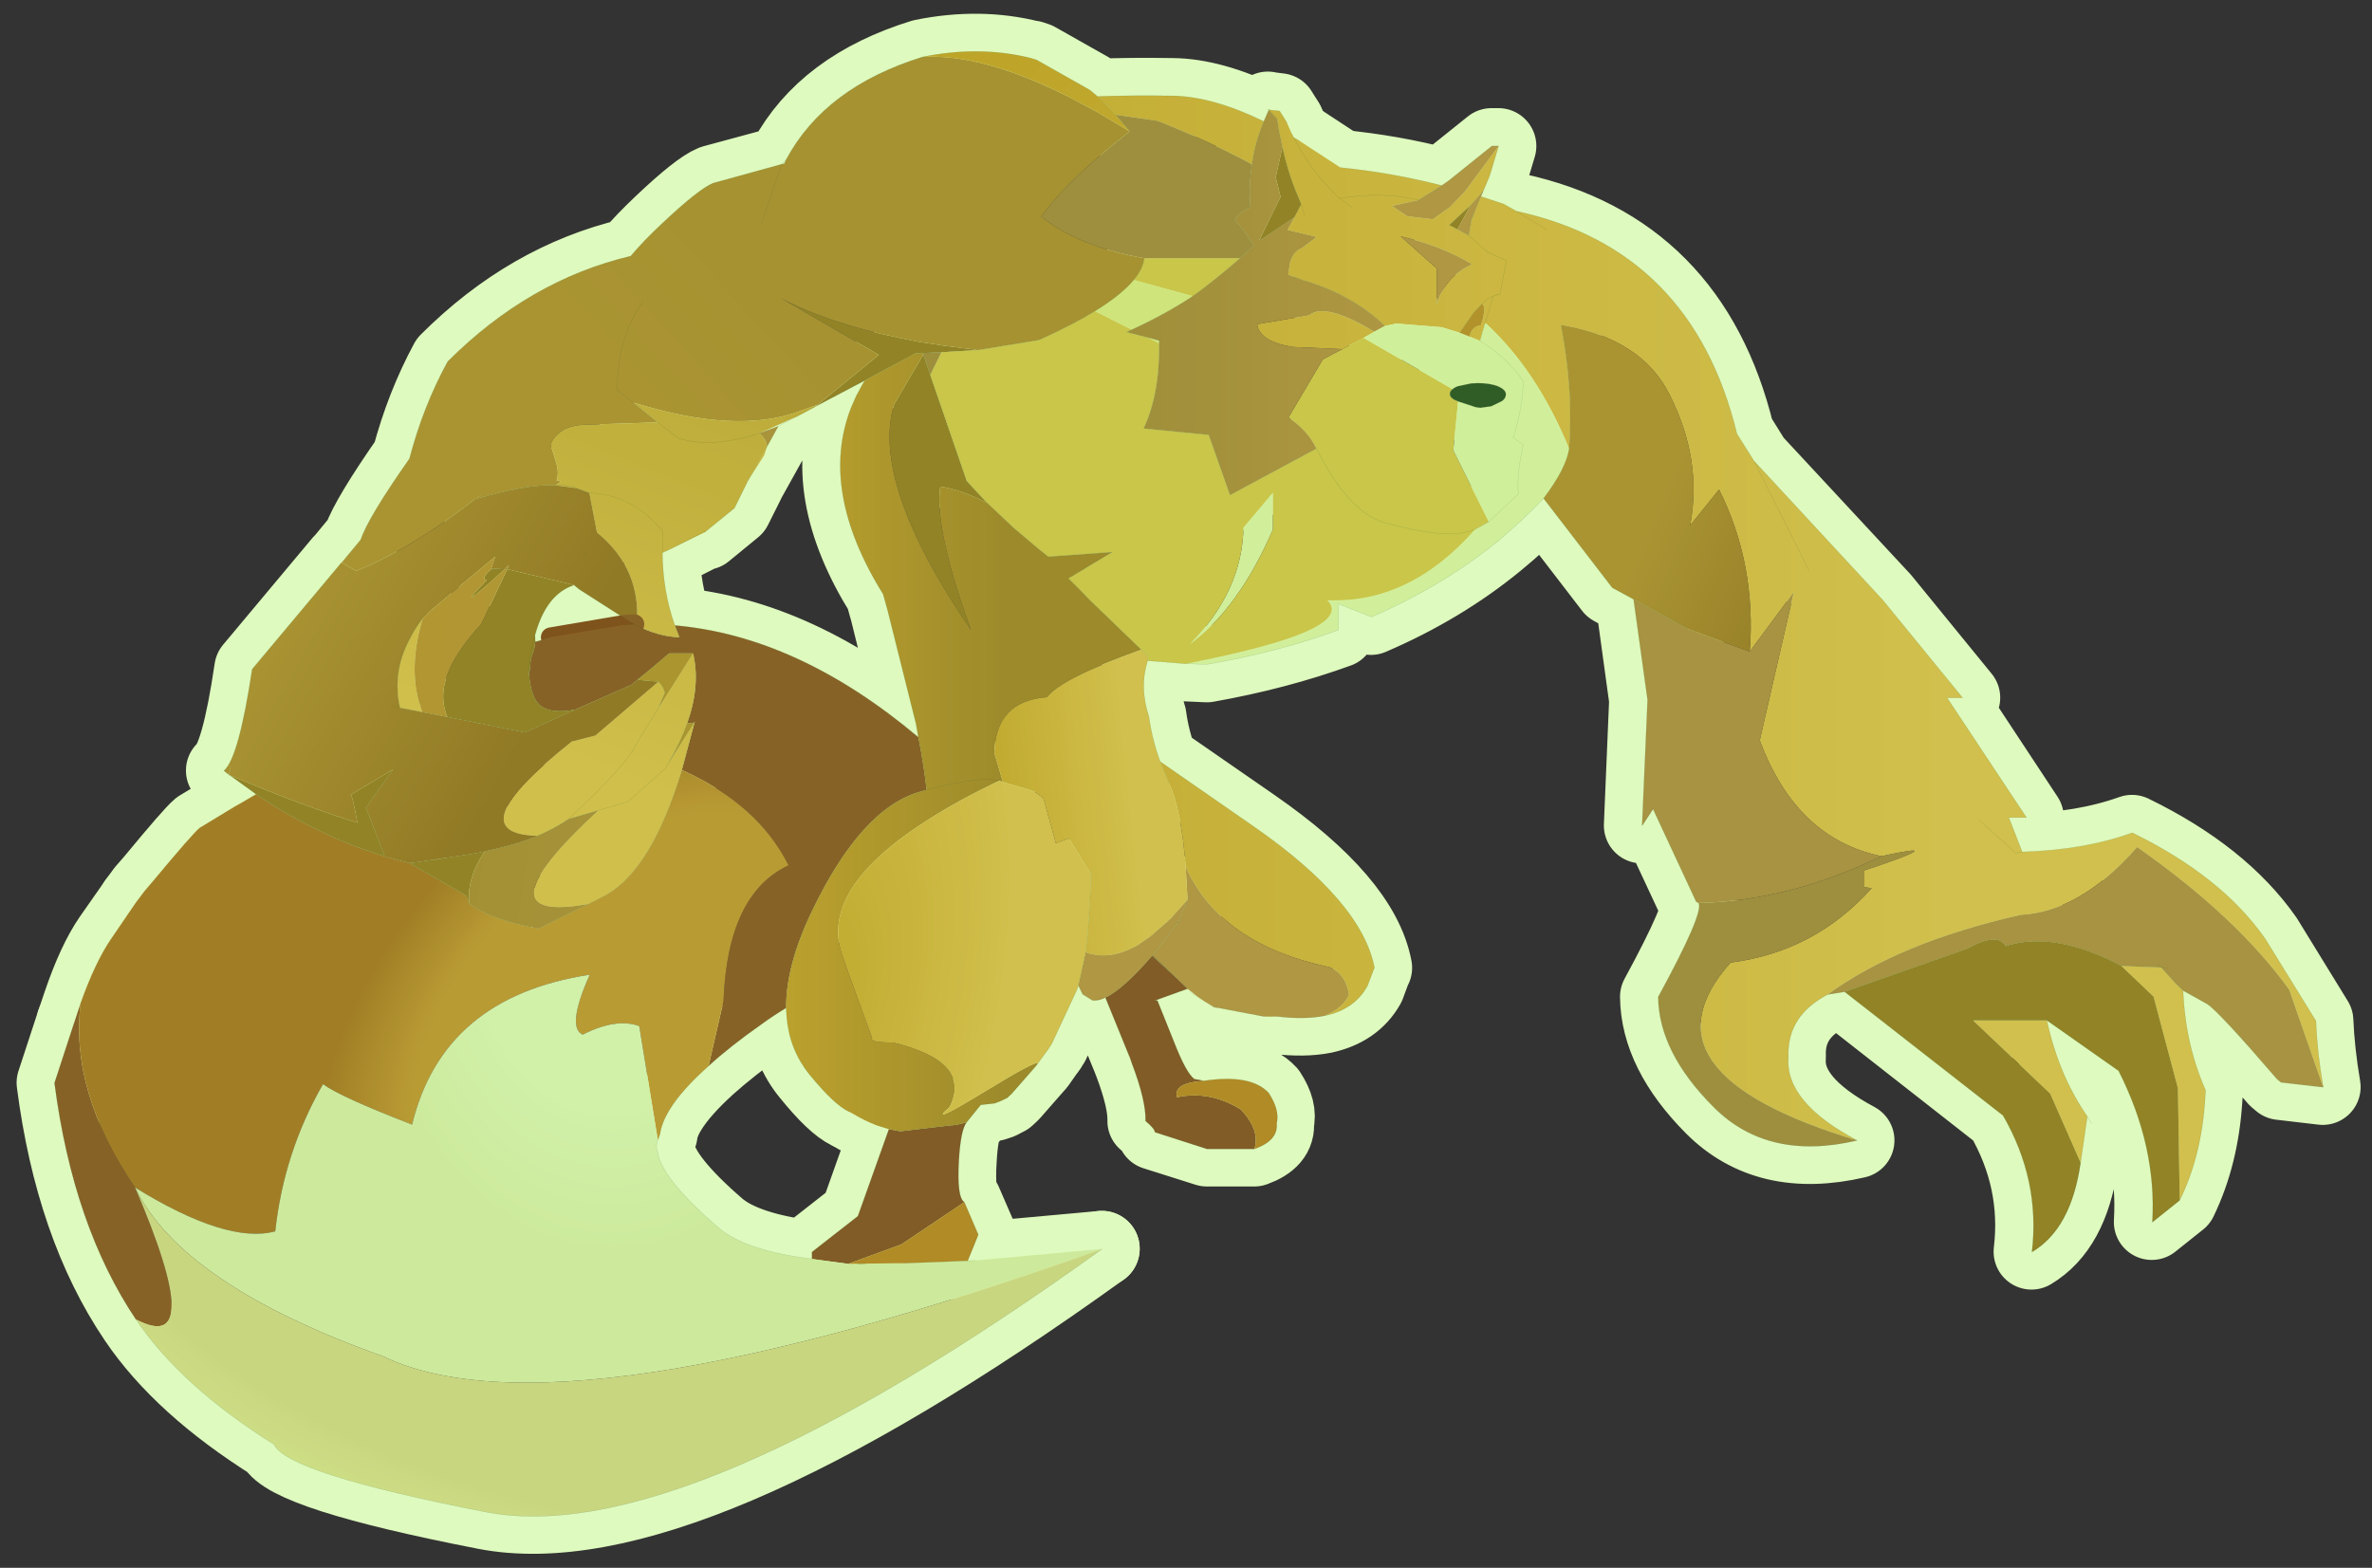 <svg width="360" height="238" xmlns="http://www.w3.org/2000/svg" xmlns:xlink="http://www.w3.org/1999/xlink">
 <rect width="100%" height="100%" fill="#333333" stroke="none"/>
 <defs>
  <g transform="matrix(1,0,0,1,192.55,294) " id="shape0">
   <path id="svg_1" stroke-opacity="0" stroke-linejoin="round" stroke-linecap="round" stroke="#ff00ff" fill="none" d="m187.95,-293.5l0,380l-379.95,0l-0.05,0l0,-380l380,0"/>
   <path id="svg_2" stroke-opacity="0" stroke-linejoin="round" stroke-linecap="round" stroke="#ff00ff" fill="none" d="m187.95,-293.5l-190,190l190,190m-380,-380l190,190l-189.95,190"/>
   <path id="svg_3" stroke-opacity="0" stroke-linejoin="round" stroke-linecap="round" stroke="#ff00ff" fill="none" d="m92.95,-38.4l-189.95,0"/>
   <path id="svg_4" stroke-opacity="0" stroke-linejoin="round" stroke-linecap="round" stroke="#ff00ff" fill="none" d="m98.65,8.1l-204.1,0l0,-235.2l204.1,0l0,235.2z"/>
  </g>
  <g id="sprite0">
   <use id="svg_5" xlink:href="#shape1" width="100" height="40"/>
  </g>
  <g id="shape1">
   <path id="svg_6" fill-rule="evenodd" fill-opacity="0" fill="#ff00ff" d="m100,40l-100,0l0,-40l100,0l0,40"/>
  </g>
  <g transform="matrix(1,0,0,1,5.75,5.75) " id="sprite1">
   <use id="svg_7" xlink:href="#shape2" width="355.75" transform="matrix(1,0,0,1,-5.75,-5.75) " height="233.8"/>
   <use id="svg_8" xlink:href="#sprite2" width="373.05" transform="matrix(0.923,0,0,0.923,0,0) " height="240.9"/>
   <use id="svg_9" xlink:href="#sprite3" width="344.25" height="222.3"/>
  </g>
  <g transform="matrix(1,0,0,1,5.75,5.75) " id="shape2">
   <path id="svg_10" stroke-width="11.5" stroke-linejoin="round" stroke-linecap="round" stroke="#defabe" fill="none" d="m228.6,41.5q1.95,9.9 1.25,18.8q-0.45,3 -3.9,7.5l10.45,13.6l3.2,1.75l8.25,4.55m-21.5,-60.7l-4.6,-2.8l-0.05,0l-1.8,-1.05l-3.45,-1.15l-1.45,3.5l-0.4,2.45l2.8,2.5l2.95,1.3l-1.05,5.15l-0.95,0.2l-2.05,6.85q4.2,2.55 6.55,6.1q-0.1,4.15 -1.55,8.55l1.55,1.1q-1,4.5 -0.75,7.5l-4.45,4.2q-1,0.65 -2.1,1.1q-2.05,0.85 -4.5,0.75q-3.75,-0.2 -9.2,-1.7q-5.45,-1.55 -10.4,-11.3l-13.05,7.1l-3.25,-9.15l-9.9,-1q2.45,-5.15 2.35,-12.9l0,-0.45l-4.9,-1.25l0.8,-0.35q5.2,-2.4 9.2,-5.1l1.2,-0.9l6,-4.85l2.1,-1.9q-1.25,-2.15 -2.9,-3.9q0.15,-0.9 2.4,-1.9q-0.3,-3.4 0.2,-6.6q0.5,-3.35 1.8,-6.5q-7.8,-3.8 -13.85,-3.85q-6.4,-0.1 -11.4,0.1l2.75,2.75l2.15,2.55m58.6,12.05q26.7,5.8 33.55,33.85l2.55,4.1l19.55,21.05l12.15,14.9l-2.35,0l12,18.2l-2.65,0l2.05,5.15q9.45,-0.25 16.7,-2.85q13.55,6.6 20.2,16.1l7.65,12.45q0.2,4.75 1.1,10.05l-6.4,-0.75l-0.65,-0.55q-8.85,-10.3 -10.55,-11.35l-3.65,-2q0.3,8.05 3.4,15.1l-0.1,1.5q-0.55,8.5 -3.8,15.2l-4.2,3.35q0.7,-11.5 -5.1,-23l-10.9,-7.65q1.8,8.3 6.15,14.55l0.6,1.1m-0.6,-1.1l-1,7.05q-1.45,10 -7.4,13.55q1.3,-10.9 -4.4,-20.7l-24,-18.8l-2.6,0.45l-0.05,-0.05q-6.2,3.3 -5.9,9.55q-0.55,6.8 10.4,12.65q-13.55,3.15 -21.8,-5.1q-8.25,-8.3 -8.35,-16.7q6.95,-12.8 6.1,-14.25l-0.35,-0.2l-6.55,-14.05l-1.65,2.5l0.8,-19.05l-2.1,-15.3m26.65,-4.35l-8.4,-16.65m62.85,76.9l-1.05,-0.05l2.2,2.45l1.15,1.1m-51.35,0.15l18.6,-6.55q4.55,-2.55 5.8,-0.35q7.35,-2.45 17.55,2.95l6.05,0.25l-0.5,-0.55m-27.15,-21.85l5.6,5.05l1,-0.2m-7.5,25.6l11.2,0m-289.9,-17.9l1.2,-1.65l1.35,-1.55q5.95,-7.2 7.05,-8.1l5.4,-3.25l0.85,-0.5l2.35,-1.4l-4,-2.85l-0.05,-0.05l-0.1,-0.05l-0.75,-0.6q2.3,-1.85 4.3,-15.4l13.55,-16.2l0.05,0l2.85,-3.45q1.2,-3.4 7.4,-12.3l0.05,-0.1q2.1,-7.9 5.75,-14.65q12.35,-12.35 27.8,-16q1.9,-2.25 4.75,-4.95q5.55,-5.25 7.75,-6.15l10.35,-2.8l0.75,-0.8q5.9,-10.95 20.7,-15.5q8.65,-1.75 16.4,0.2l0.15,0l0.6,0.2l0.15,0.05l8.05,4.55l1.15,1m26.05,2l-0.05,0l0.1,0.1l-0.05,-0.1l1.6,0.2l1,1.6l0.1,0.2m8.15,6.8q7.8,0.75 15.3,2.7l1.1,-0.75l6.55,-5.25l1.05,0l-1.35,4.5l-1,2.25l-0.35,0.9m-32.95,-11.4q0.3,-0.9 0.75,-1.7l-0.1,-0.1l0.1,0.05l0,0.05l1.3,1.4l0,-0.05l-1.2,-1.3m5.35,16l-0.5,-1.75l-1,-2.35q-1.2,-3.1 -1.9,-6.35l-0.55,-2.7l0,-0.05l-0.2,-1.45m2.5,2.75l0.85,0.5m-1.15,-1.05l0.3,0.55q2.55,4.95 6.4,8.75l0.35,0.3l0.25,0.2q6.7,-1.05 11.9,0.25l3.5,-2.2m-99.4,-4l-0.35,0.65l-0.4,0.15l-3.05,9.1m-18,11.8q-3.95,5.55 -3.85,13.35l2.45,1.9l3.7,3l3.05,2.4q5,1.6 12.35,-0.75l2.85,-1.05l5.6,-2.95m0.05,-0.05l7.5,-4l7.7,-4.05l1.1,-0.1l8.35,-0.45l9.3,-1.5q5.05,-2.3 8.5,-4.4q3.95,-2.45 5.85,-4.7q1.4,-1.7 1.6,-3.3m-55.55,25.5l-4.7,8.45l-0.05,0.15l-1.9,3.8l-4.45,3.65l0,-0.15l-6.5,3.3q0.1,5.8 1.95,11q18.65,1.65 36.95,17l-0.4,-2.05l-4.25,-17.2l-0.15,-0.5l-0.55,-2q-9.8,-15.75 -4.85,-28.3q0.35,-1 0.85,-1.9l0.05,-0.15l0.7,-1.3l0.45,-0.8m-59.15,18.05q7.5,-2.15 11.35,-2.1l0.9,0l3.1,0.4l0.05,0l1.95,0.75q6.35,0.35 10.65,5.25l0.5,0.65l-0.1,3.2m-11.8,0.05l0.45,0m13.3,10.95l0.7,1.8q-3.15,-0.1 -6.55,-1.8l-0.3,-0.15l-1.55,0.1m-11.15,1.85l-1.35,0.4l-1,0.3l-0.2,1.25q-0.6,1.35 -0.6,3.05l-0.2,0.15l0.05,0.05l-0.05,0.05q0.3,4.15 1.95,5.25q1.65,1.15 5.1,0.5l8.6,-3.8l0.85,-0.7l2.25,-1.9l2.55,-2.15l3.65,0q1.15,4.8 -0.9,10.55l1,0.1l-3.95,6.15l-0.1,0.15l-0.25,0.5l-5.6,5l-9.1,2.7q-2.05,1.4 -4.7,2.55q-3.4,1.35 -8,2.35l-0.15,0.05l-1.65,0.3l-2.75,0.45l-0.8,0.1l-0.05,0l-0.45,0.05l-5.55,0.85l8.6,4.95l0.05,0l0.4,1.2q3.45,2.5 10.5,3.75l7.6,-3.7l2.75,-1.45q6.85,-3.95 11.4,-18.85l2,-7.45m-9.2,-14.7l-0.6,-0.35l-7.6,-4.85l-0.3,-0.25l-0.45,-0.35l-0.2,-0.15q-4.25,1.3 -5.95,7.6l0.05,1m-6.6,-11.15l2.35,0.15m4.2,10l-0.3,1.1q-0.5,2.05 -0.65,4.35l0,0.1m-7.5,7.85l-12.05,-2.4l-1.3,-0.25m27.9,0.55q-3.85,1.75 -7.65,3.45l-6.85,-1.35m23.95,-6.6l3.15,0.25q0.8,0.75 1,1.7l-1.05,2.5l-0.5,0.75l-2.15,3.45l-1.25,2.25q-2.65,3.7 -9.65,10.2m15.05,-8.35q1.9,-3.25 2.95,-6.25m9.1,-36.55l-0.1,0.2l0.05,-0.05m33.5,118.05q0.7,-2 1.65,-3.95l-2.15,-4.95q-1.15,-0.7 -0.8,-6.35q0.25,-4.6 1.1,-5.75l-1.55,0.35l-1.05,0.1l-3.15,0.35l-4.25,0.55l-1.75,-0.35l-4.7,13.2l-6.95,5.45l0,1.05q-10.2,-1.25 -14.3,-4.75q-8.55,-7.4 -9.15,-11.55q-0.25,-0.7 -0.05,-1.55l0.1,-0.2l0,-0.05l0.3,-0.8q0.2,-1.7 1.45,-3.7q1.85,-3 5.95,-6.7q3.3,-2.95 8.05,-6.35l3.7,-2.45q-0.05,-6.35 3.9,-14.6q7.55,-15.8 16.6,-18.25l0.8,-0.2l-1.2,-8m38,6.95l-1.35,-3.25q-1.25,-3.5 -1.7,-6.85q-1.45,-4.5 -0.2,-8.5q0.25,-0.85 -0.95,-1.65l-7.65,-7.35l-0.45,-0.45l-0.85,-0.9l-1.95,-1.95l-0.15,-0.2l0.25,-0.15l6.4,-3.8l-9.7,0.7l-1.6,-1.3l-0.1,-0.05l-3.55,-3.05l-4.05,-3.8l-3.05,-3.3l-6.7,-19.45m82.85,-17.8l-2.95,-1.6l3.15,-2.95l1.35,-1.45l0.65,-0.85m-3.6,21.55l2.1,-3l1.35,-1.4q0.75,-0.75 1.5,-1.05l0.2,-0.1m-21.55,-13.45l-1.75,-1.35l-0.05,0l-0.2,-0.2m-6.75,12.1l1.35,0.5q3.85,1.1 6.75,2.75q3.4,1.9 5.7,4.25m-13.7,-16.55l-5.4,3.6m33.2,21.6l3,0.45q1.25,0.5 1.25,1.2q0,0.6 -0.6,1.05l-1.6,0.8l-1.65,0.25l-0.7,-0.15l-2.7,-0.85q-1.25,-0.5 -1.25,-1.1q0,-0.45 0.45,-0.75l0.8,-0.45q0.85,-0.35 2,-0.4l1,-0.05m10,17.45q-3.3,3.5 -7.1,6.6q-8.35,6.85 -19.05,11.45l-5,-2l0,3.95q-9.2,3.35 -19.9,5.25l-3.25,-0.15l-5.8,-0.45m-22.5,18.25q-2.75,-0.8 -11.05,1.4m-79.9,-12.5q-1.15,-5.25 1.4,-10.25q0.8,-1.65 2.1,-3.3m-2,37.15l-3.8,-1.05l-4.3,-1.45q-6.6,-2.55 -13.05,-6.55l-2.15,-1.45m20.8,-3.8l-4.15,5.85l2.85,7.4m108.85,59.6q-63.55,45.75 -93.6,39.9q-30,-5.85 -32.05,-10.25q-14.05,-8.8 -20.9,-18.95q-9.6,-14.2 -12.4,-35.9l3,-9.15m169.3,-19.5l-1.75,4.1l0,0.05l0.05,0.15l-0.05,0.05l-0.1,0.05l-3.85,4.85l3.1,3l2.25,2.1l-5,1.8l0.4,0l2.55,6.35q1.8,4.6 3,5.55l1.5,0.3q7.15,-1.1 9.85,1.85q1.7,2.6 1.15,4.55q0.3,2.6 -3.3,3.9l-7.2,0l-7.9,-2.5q-0.05,-0.55 -1.45,-1.7q0.1,-3.1 -2.05,-8.8l-0.1,-0.25l-0.25,-0.65l-0.15,-0.35l-3.55,-8.7l-2,0.4l-1.45,-0.95q-0.4,-0.5 -0.65,-1.3l-0.15,0.6l-3.85,8.2l-0.15,0.2l-0.1,0.15l-0.1,0.15l-0.05,0.15l-0.2,0.2l-0.05,0.15l-0.2,0.25l-1.3,1.85l-0.4,0.45l-3.55,4.05l-0.7,0.65l-1.05,0.55l-0.9,0.3l-2.05,0.25l-2.2,2.65m29.4,-54.75l14.15,9.8q16.5,11.45 18.4,21.5l-0.05,0l-1,2.7q-2,3.55 -6.6,4.55q-3,0.6 -7.15,0.1l-2.05,0m-12.85,-14.25l-0.1,0l0.05,0.05m-0.05,-0.05l-0.05,0.1m0.1,-0.3l-0.05,0.2m-3.9,4.95l-0.1,0.1l3.2,2.9m-14.35,1.6l1.1,-5.05l0.3,-2.85q0.85,-10.45 0.3,-9.25m19.1,20.45l-0.25,-0.05l0.5,0.15m-0.25,-0.1l7.3,1.4m-16.95,-9.2q-4.3,5.05 -7.05,6.35m-48.45,1.55l0.1,1.4q0.4,4.95 3.45,8.65q3.8,4.7 6.05,5.75m4.2,2.05l1.8,0.55m2.3,20.35l10.8,-0.4"/>
   <path id="svg_11" stroke-width="11.5" stroke-linejoin="round" stroke-linecap="round" stroke="#defabe" fill="none" d="m187,10.85l0.75,1.65l0.3,0.5l0.85,0.55l6.25,4.1m-7.1,-4.6l0,-0.05m-72.65,40.95l0.05,-0.05m-29,33.15l-11.15,1.85m12.7,-1.95l-1.55,0.1m-21.95,14.95l-0.05,0m-61.45,45.4l1,-2.95q2.15,-6.3 4.55,-9.8l3.85,-5.5m171.05,17.3q-6,0.05 -10.05,-2.75l-1.45,-1.15l0.45,0.25l1,0.9m3,1.45l-0.25,-0.1m-55.15,16.1q1.75,1.1 3.8,1.85m14.9,20.5l-1.15,0.05l-0.75,0.05l-8.9,0.3m10.8,-0.4l19.25,-1.75"/>
  </g>
  <g id="sprite2">
   <use id="svg_12" xlink:href="#shape3" width="373.05" height="240.9"/>
  </g>
  <g id="shape3">
   <path id="svg_13" fill-rule="evenodd" fill="url(#gradient0)" d="m190.9,157.2l0.25,0.1l-0.5,-0.15l0.25,0.05m-0.35,-0.05l-0.85,-0.55l0.95,0.55l-0.1,0m-1.35,-0.85l-2.85,-1.85l1.7,1.05l1.15,0.8"/>
   <path id="svg_14" fill-rule="evenodd" fill="url(#gradient1)" d="m181.8,116.8l15.35,10.65q17.85,12.4 19.9,23.3l-0.05,0l-1.1,2.9q-2.1,3.9 -7.1,4.95q3.05,-1.2 4.05,-3.45q-0.5,-3.5 -3.25,-4.55q-17.9,-3.8 -23.6,-16.5q-0.7,-9.4 -2.75,-13.75l-1.45,-3.55"/>
   <path id="svg_15" fill-rule="evenodd" fill="url(#gradient2)" d="m208.8,158.6q-3.3,0.65 -7.8,0.1l-2.2,0l-7.9,-1.5l-0.25,-0.05l-0.95,-0.55l-0.5,-0.3l-1.15,-0.8l-1.75,-1.35l-2.4,-2.3l-3.35,-3.2l4.15,-5.3l0.15,-0.05l0,-0.2l0,-0.05l1.85,-4.45l-0.4,0.9l-0.3,-5.4q5.7,12.7 23.6,16.5q2.75,1.05 3.25,4.55q-1,2.25 -4.05,3.45"/>
   <path id="svg_16" fill-rule="evenodd" fill="#7f531c" d="m13.4,208.55q-10.35,-15.4 -13.4,-38.9l3.25,-9.95l1.05,-3.2q-1.8,14.6 8.95,30.35q11.95,27.85 0.15,21.7m15.35,-89.55l-0.1,-0.05l0.05,0l0.05,0.05l-0.05,-0.05q0.45,-3.7 0.05,0.05m156.1,24.05l0,0.05l0,0.2l-0.15,0.05l0.05,-0.1l0.1,0.05l-0.1,-0.05l0.1,0.05l-0.1,-0.05l0.1,-0.2m-4.3,5.6l3.35,3.2l-3.45,-3.1l0.1,-0.1m-78.55,-54.25q20.25,1.75 40.05,18.4q0.95,4.9 1.35,8.65l-0.9,0.25q-9.8,2.65 -18,19.8q-4.25,8.9 -4.2,15.8q-2.15,1.3 -4,2.65q-5.2,3.65 -8.75,6.9l2.45,-10.65q0.65,-17.65 10.7,-22.35q-5.05,-10.05 -17.5,-15.65l-0.05,0l2.15,-8.05l-0.2,0.35l-1.05,-0.05q2.2,-6.25 0.95,-11.45l-3.95,0l-2.75,2.35l-2.45,2l-0.95,0.8l-9.3,4.1q-3.75,0.7 -5.5,-0.5q-1.85,-1.25 -2.1,-5.7l0,-0.1l0.2,-0.2q-0.05,-1.85 0.65,-3.3l0.2,-1.35l1.1,-0.3l1.45,-0.45l12.05,-2.05l1.75,-0.05l0.3,0.15q3.65,1.85 7.05,1.95l-0.75,-1.95m-31.4,37.2l0.2,-0.05l-0.05,0l-0.15,0.05"/>
   <path id="svg_17" fill-rule="evenodd" fill="#7c7948" d="m191.15,157.3l-0.6,-0.15l0.1,0l0.5,0.15"/>
   <path id="svg_18" fill-rule="evenodd" fill="#c8a11c" d="m201,158.7l-1.1,0.05l-1.1,-0.05l2.2,0"/>
   <path id="svg_19" fill-rule="evenodd" fill="#784d1c" d="m186.3,154.15l-5.4,1.95l0.45,0l2.75,6.85q1.95,5 3.3,6.05l1.6,0.3q-5.15,0.35 -4.4,2.7q5.35,-1.15 10.45,2q3.25,3.4 2.25,6.5l-7.8,0l-8.55,-2.75q-0.05,-0.6 -1.55,-1.85q0.1,-3.3 -2.25,-9.5l-0.1,-0.3l-0.25,-0.7l-0.15,-0.35l-3.85,-9.45q2.95,-1.4 7.65,-6.85l3.45,3.1l2.4,2.3m-36.35,22q-0.95,1.25 -1.25,6.2q-0.35,6.15 0.9,6.9l-10.35,6.95l-8.75,3.2l-5.95,-0.8l0,-1.15l7.55,-5.9l5.1,-14.3l1.9,0.35l4.6,-0.55l3.4,-0.4l1.15,-0.1l1.7,-0.4"/>
   <path id="svg_20" fill-rule="evenodd" fill="url(#gradient3)" d="m189,169.3q7.75,-1.15 10.65,2q1.85,2.85 1.3,5q0.3,2.8 -3.65,4.2q1,-3.1 -2.25,-6.5q-5.1,-3.15 -10.45,-2q-0.75,-2.35 4.4,-2.7"/>
   <path id="svg_21" fill-rule="evenodd" fill="url(#gradient4)" d="m4.3,156.5q2.4,-6.75 5,-10.55l4.1,-6l1.35,-1.8l1.45,-1.7q6.45,-7.75 7.65,-8.75l5.85,-3.55l0.9,-0.5l2.55,-1.5l2.35,1.55q7,4.35 14.15,7.1l4.65,1.6l4.1,1.1l9.35,5.35l0.45,1.3q3.75,2.75 11.4,4.1q2.1,-1.1 8.2,-4.05l3,-1.55q7.4,-4.25 12.35,-20.45l0.05,0q12.45,5.6 17.5,15.65q-10.05,4.7 -10.7,22.35l-2.45,10.65q-4.45,3.95 -6.45,7.25q-1.3,2.15 -1.55,4l-0.35,0.9l-3.05,-18.7q-3.75,-1.4 -9.3,1.4q-2.7,-1.2 1.15,-9.85q-24.15,3.7 -29.2,24.65q-11.8,-4.55 -14.65,-6.65q-6.45,11.25 -7.85,24.2q-7.9,2.15 -23.05,-7.2q-10.75,-15.75 -8.95,-30.35"/>
   <path id="svg_22" fill-rule="evenodd" fill="url(#gradient5)" d="m139.7,199.3l11.7,-0.45l20.85,-1.9q-88.95,31.75 -118.25,17.65q-33.05,-11.8 -40.75,-27.75q15.15,9.35 23.05,7.2q1.4,-12.95 7.85,-24.2q2.85,2.1 14.65,6.65q5.05,-20.95 29.2,-24.65q-3.85,8.65 -1.15,9.85q5.55,-2.8 9.3,-1.4l3.05,18.7l-0.1,0.25q-0.25,0.9 0.05,1.7q0.65,4.45 9.95,12.45q4.45,3.85 15.45,5.2l5.95,0.8l8.05,-0.1l1.15,0"/>
   <path id="svg_23" fill-rule="evenodd" fill="url(#gradient6)" d="m172.25,196.95q-68.85,49.6 -101.4,43.25q-32.55,-6.35 -34.75,-11.1q-15.25,-9.55 -22.7,-20.55q11.8,6.15 -0.15,-21.7q7.7,15.95 40.75,27.75q29.3,14.1 118.25,-17.65"/>
   <path id="svg_24" fill-rule="evenodd" fill="url(#gradient7)" d="m234.55,23.85l3.75,1.25l1.95,1.1l0.05,0.05q28.95,6.25 36.35,36.65l2.8,4.45l21.15,22.85l13.15,16.1l-2.55,0l13.05,19.7l-2.9,0l2.2,5.65q10.25,-0.3 18.1,-3.15q14.75,7.2 21.9,17.5l8.3,13.45q0.2,5.2 1.2,10.9l-5.6,-16.05q-8.65,-12 -25,-23.45q-9.35,10.65 -19.15,11.15q-19.95,4.5 -31.75,13.1q-6.75,3.55 -6.45,10.3q-0.6,7.4 11.3,13.7q-36.95,-11.15 -20.8,-29.25q13.9,-1.8 23.2,-12.25l-1.2,-0.15l0,-2.75q14.95,-5 2.8,-2.35q-14,-2.9 -20,-19.05l5.6,-24.4l-7.25,9.8q1.1,-14.4 -5.05,-26.65l-4.75,5.9q2.05,-10.8 -3.4,-21.55q-4.6,-9.2 -17.85,-11.45q2.1,10.75 1.35,20.4q-5.2,-12.7 -13.5,-20.45l-0.3,-0.25l1.35,-4.45l1.05,-0.25l1.1,-5.55l-3.15,-1.4l-3.05,-2.75l3.05,2.75l3.15,1.4l-1.1,5.55l-1.05,0.25l-1.35,4.45l-0.85,2.95l-1.7,-0.7q0.25,-1.6 1.85,-1.9l0.25,-0.75q0.6,-2.3 -0.05,-2.8l-1.4,1.5l-2.3,3.3l-2.95,-0.9l-7.45,-0.6l-1.9,0.4q-2.5,-2.5 -6.2,-4.55q-3.15,-1.8 -7.3,-3l-1.45,-0.55l-0.95,-0.35l0.3,-1.9q0.55,-1.95 1.95,-2.45l2.45,-1.85l-4.8,-1.15l1.15,-2.1l1.1,-2.1l0.55,1.85l-0.55,-1.85l-1.05,-2.55q-1.3,-3.35 -2.05,-6.85l-0.6,-3l-0.25,-1.55l-1.4,-1.55l-0.1,-0.15l0.15,0.1l1.75,0.2l1.1,1.75l0.1,0.2l0.8,1.8l0.3,0.6l0.95,0.55l6.75,4.4q8.5,0.85 16.65,2.95l-3.85,2.4l-4.35,0.95l2.55,1.7l4.2,0.5l2.8,-2l2.45,-2.55l5.55,-7.5l-1.45,4.85l-1.05,2.5l-0.7,0.85l-1.45,1.6l-3.45,3.2l1.35,0.7l1.85,1l0.45,-2.6l1.55,-3.8m115.45,130.6q0.35,8.8 3.7,16.4l-0.1,1.65q-0.6,9.2 -4.15,16.45l-0.3,-18.45l-4,-15.05l-5.3,-5.05l6.55,0.25l2.4,2.65l1.2,1.15m-22.4,4.9q1.95,9 6.65,15.8l-1.1,7.6l-5,-11.35l-12.7,-12.05l12.15,0m-156.1,-151.95q5.45,-0.2 12.35,-0.1q6.55,0.1 15,4.2q-1.45,3.4 -1.95,7.05q-7.15,-3.85 -15.55,-7.15l-6.9,-1l-2.95,-3m107.95,59.95l9.05,18.05l-9.05,-18.05m-68.1,-43.2l-0.25,-0.2l0.2,0.2l0.05,0q7.3,-1.15 12.9,0.3q-5.6,-1.45 -12.9,-0.3l1.9,1.45l-1.9,-1.45l-0.05,0l-0.2,-0.2l-0.35,-0.3q-4.25,-4.1 -7,-9.5q2.75,5.4 7,9.5l0.35,0.3l0.25,0.2m26.3,15.8q-0.6,0.05 -1.25,0.35q-0.8,0.35 -1.65,1.15q0.85,-0.8 1.65,-1.15q0.65,-0.3 1.25,-0.35m-25.9,9l-8.1,-0.35q-5.55,-0.9 -5.9,-3.75l8.55,-1.45q2.6,-2.2 10.7,2.7l-1.75,1l-3.5,1.85m16.45,-9.55q1.55,-2.85 4.9,-4.4q-5.05,-3.05 -11.75,-4.6l5.95,5.3l0,5.9q0.3,-1.2 0.9,-2.2m-28.5,-29.8l0.1,0.1l-0.1,-0.1l-0.05,0.05l0.05,-0.05m0.1,0.1l1.25,1.4l0,0.1l0,-0.1l-1.25,-1.4m123.75,121.95l-1.05,0.2l-6.1,-5.5l6.1,5.5l1.05,-0.2m-78.25,-102.4l-5,-3l5,3"/>
   <path id="svg_25" fill-rule="evenodd" fill="#a2893a" d="m373.05,170.35l-6.95,-0.8l-0.7,-0.6q-9.6,-11.15 -11.45,-12.3l-3.95,-2.2l-1.2,-1.15l-2.4,-2.65l1.1,0.05l-1.1,-0.05l-0.55,-0.65l0.55,0.65l-6.55,-0.25q-11.05,-5.85 -19.05,-3.25q-1.3,-2.35 -6.25,0.4l-20.2,7.1l-2.8,0.45q11.8,-8.6 31.75,-13.1q9.8,-0.5 19.15,-11.15q16.35,11.45 25,23.45l5.6,16.05m-102.7,-30.3l-0.4,-0.2l-7.1,-15.25l-1.8,2.75l0.9,-20.7l-2.3,-16.55l8.95,4.9l10.15,3.7l7.25,-9.8l-5.6,24.4q6,16.15 20,19.05q-15.1,7.35 -30.05,7.7"/>
   <path id="svg_26" fill-rule="evenodd" fill="#8a771c" d="m349.45,188.95l-4.5,3.6q0.75,-12.45 -5.55,-24.9l-11.8,-8.3l-12.15,0l12.7,12.05l5,11.35q-1.55,10.9 -8,14.7q1.4,-11.8 -4.75,-22.45l-26.05,-20.35l20.2,-7.1q4.95,-2.75 6.25,-0.4q8,-2.6 19.05,3.25l5.3,5.05l4,15.05l0.3,18.45m-316.3,-66.8l-4.3,-3.1l5.6,2.3q8.4,3.35 15.35,5.5q-0.8,-4.5 -1.1,-4.6l7,-4.2l-4.5,6.3l3.1,8.05l-4.65,-1.6q-7.15,-2.75 -14.15,-7.1l-2.35,-1.55m171.85,-97l-1.1,2.1l-5.85,3.9l3.55,-7.25l-0.8,-3.2l1.1,-4.95q0.75,3.5 2.05,6.85l1.05,2.55m27.8,0.2l-2.1,3.9l-1.35,-0.7l3.45,-3.2m-80.95,23.75l-6,0.35l-3.1,0.15l-1.2,0.05l-8.3,4.45l-8.15,4.3l0.4,-0.3l10.05,-8.2l-16.15,-9.35q7.85,4.15 19.5,6.55l3.2,0.65l4.25,0.65l5.5,0.7m-7.85,4.1l6,17.45l3.35,3.6q-4.2,-2.15 -7.7,-2.7q-1.05,6.8 5.05,23.6q-16.55,-24.15 -12.65,-37.1l4.8,-8.2l1.15,3.35m-58.55,34.55q-4.6,1.45 -6.45,8.25l0.05,1.1l-0.2,1.35q-0.7,1.45 -0.65,3.3l-0.2,0.2l0,0.1l0,-0.1q0.15,-2.5 0.7,-4.75l0.3,-1.2l-0.3,1.2q-0.55,2.25 -0.7,4.75l0,0.1q0.25,4.45 2.1,5.7q1.75,1.2 5.5,0.5l-8.25,3.75l-7.45,-1.5l-0.05,0l-5.25,-1.05q-1.05,-2.45 -0.5,-5.25q0.95,-4.5 6.05,-10l4.3,-9.05l11,2.6m-13.55,-2.7l2.1,0.1l-1.95,1.8q-6.45,5.7 -1,0q-1.05,-0.25 0.85,-1.9m-13.5,48.45l4.1,-0.6l0,0.05l2,-0.35l0.05,0l0.35,-0.05l0.05,0l0.85,-0.15l3,-0.45l1.8,-0.35l0.15,-0.05q-3,4.4 -2.55,8.6l-0.45,-1.3l-9.35,-5.35"/>
   <path id="svg_27" fill-rule="evenodd" fill="#d0ee9c" d="m244.85,73.5q-3.55,3.75 -7.65,7.15q-9.1,7.35 -20.65,12.35l-5.45,-2.15l0,4.3q-9.95,3.65 -21.6,5.65l-3.45,-0.1q28.15,-5.45 23.25,-10.45q13.5,0.6 24.3,-11.65l2.25,-1.25l4.85,-4.55q-0.3,-3.2 0.8,-8.1l-1.65,-1.2q1.55,-4.75 1.65,-9.25q-2.55,-3.85 -7.1,-6.65l0.85,-2.95l0.3,0.25q8.3,7.75 13.5,20.45q-0.5,3.25 -4.2,8.15m-44.5,5.1q-5.65,13.05 -13.7,18.9q8.65,-8.65 8.85,-19.2l4.85,-5.75l0,6.05"/>
   <path id="svg_28" fill-rule="evenodd" fill="url(#gradient8)" d="m259.65,90.1l-3.5,-1.9l-11.3,-14.7q3.7,-4.9 4.2,-8.15q0.75,-9.65 -1.35,-20.4q13.25,2.25 17.85,11.45q5.45,10.75 3.4,21.55l4.75,-5.9q6.15,12.25 5.05,26.65l-10.15,-3.7l-8.95,-4.9"/>
   <path id="svg_29" fill-rule="evenodd" fill="#c7c144" d="m186.05,100.7l-6.3,-0.5q0.25,-0.9 -1.05,-1.8l-8.3,-8l-0.45,-0.45l-0.95,-1l-2.1,-2.1l-0.2,-0.2l0.3,-0.15l6.9,-4.15l-10.5,0.75l-1.75,-1.4l-0.05,-0.05l-3.9,-3.3l-4.35,-4.1l-3.35,-3.6l-6,-17.45l1.85,-3.75l6,-0.35l10.05,-1.65q5.45,-2.45 9.2,-4.75l6.05,3.05l-0.85,0.4l3.5,0.9l1.85,0.95q0.1,8.4 -2.55,14l10.7,1.05l3.5,9.9l14.2,-7.65q-1.4,-2.95 -4.6,-5.1l5.65,-9.55l3.2,-1.7l3.5,-1.85l14.65,8.45q-0.5,0.35 -0.45,0.8q0,0.7 1.35,1.2l-0.8,8.05l5.85,11.75l-2.25,1.25q-2.25,0.85 -4.85,0.75q-4.05,-0.2 -10,-1.85q-5.95,-1.65 -11.25,-12.2q5.3,10.55 11.25,12.2q5.95,1.65 10,1.85q2.6,0.1 4.85,-0.75q-10.8,12.25 -24.3,11.65q4.9,5 -23.25,10.45m8.9,-66.7q-3.45,3 -6.5,5.3l-1.3,0.95l-9.7,-2.65q1.55,-1.85 1.75,-3.6l15.75,0m5.4,44.6l0,-6.05l-4.85,5.75q-0.2,10.55 -8.85,19.2q8.05,-5.85 13.7,-18.9"/>
   <path id="svg_30" fill-rule="evenodd" fill="url(#gradient9)" d="m174.45,10.4l6.9,1q8.4,3.3 15.55,7.15q-0.55,3.45 -0.25,7.1q-2.4,1.1 -2.55,2.1q1.75,1.9 3.1,4.2l-2.25,2.05l-15.75,0q-10.7,-1.85 -16.95,-6.85q4.7,-6.4 14.55,-14l-2.35,-2.75m-28.6,39.05l-1.85,3.75l-1.15,-3.35l-0.1,-0.25l3.1,-0.15"/>
   <path id="svg_31" fill-rule="evenodd" fill="#cee279" d="m187.15,40.25q-4.35,2.9 -10,5.5l-6.05,-3.05q4.3,-2.65 6.35,-5.1l9.7,2.65m-7.35,6.8l1.85,0.5l0,0.45l-1.85,-0.95"/>
   <path id="svg_32" fill-rule="evenodd" fill="url(#gradient10)" d="m161.65,166.5l-0.4,0.5l-3.85,4.4l-0.75,0.7l-1.15,0.55l-0.95,0.35l-2.25,0.25l-2.35,2.9l-1.7,0.4l-1.15,0.1l-3.4,0.4l-4.6,0.55l-1.9,-0.35l-1.95,-0.6q-2.2,-0.85 -4.15,-2.05l-0.4,-0.2q-2.45,-1.1 -6.6,-6.2q-3.25,-4.05 -3.7,-9.35l-0.1,-1.55q-0.05,-6.9 4.2,-15.8q8.2,-17.15 18,-19.8l0.9,-0.25q-0.4,-3.75 -1.35,-8.65l-0.4,-2.25l-4.65,-18.6l-0.15,-0.55l-0.6,-2.15q-10.6,-17.05 -5.25,-30.7l0.9,-2.05l0.1,-0.15l0.75,-1.4l0.5,-0.85l8.3,-4.45l1.2,-0.05l0.1,0.25l-4.8,8.2q-3.9,12.95 12.65,37.1q-6.1,-16.8 -5.05,-23.6q3.5,0.55 7.7,2.7l4.35,4.1l3.9,3.3l0.05,0.05l1.75,1.4l10.5,-0.75l-6.9,4.15l-0.3,0.15l0.2,0.2l2.1,2.1l0.95,1l0.45,0.45l8.3,8q-13.25,4.75 -15.5,7.8q-8.5,0.65 -8.65,9.2l1.4,4.75l-0.6,-0.2q-6.7,3.2 -11.7,6.4q-18,11.45 -14.1,22.35l1.1,3.15l3.8,10.45q-0.5,0.7 3.45,0.7q13,3.15 9.3,10.6q-3.85,3.3 5.45,-2.35q9.25,-5.65 9,-4.75m-18.25,-45.05q9,-2.35 11.95,-1.5q-2.95,-0.85 -11.95,1.5"/>
   <path id="svg_33" fill-rule="evenodd" fill="url(#gradient11)" d="m179.75,100.2q-1.4,4.35 0.2,9.2q0.5,3.65 1.85,7.4l1.45,3.55q2.05,4.35 2.75,13.75l0.3,5.4l-2,2.25l-0.45,0.5l-0.2,0.25l-0.05,0.05l-0.1,0.1l-0.1,0.05l-0.4,0.4l-2.7,2.35l-0.05,0.05l-0.2,0.15l-1.55,1.05l-0.1,0.1l-0.6,0.35q-4.45,2.4 -8.25,1l0.35,-3.1q0.85,-11.35 0.3,-10.05l-3.4,-5.6l-2.15,0.8l-2,-7.25q-0.75,-0.8 -1.85,-1.35l-4.85,-1.45l-1.4,-4.75q0.15,-8.55 8.65,-9.2q2.25,-3.05 15.5,-7.8q1.3,0.9 1.05,1.8"/>
   <path id="svg_34" fill-rule="evenodd" fill="url(#gradient12)" d="m172.8,155.6q-1.25,0.6 -2.15,0.45l-1.6,-1l-0.7,-1.45l1.2,-5.45q3.8,1.4 8.25,-1l0.6,-0.35l0.1,-0.1l1.55,-1.05l0.2,-0.15l0.05,-0.05l2.7,-2.35l0.4,-0.4l0.1,-0.05l0.1,-0.1l0.05,-0.05l0.2,-0.25l0.45,-0.5l2,-2.25l0.4,-0.9l-1.85,4.45l-0.1,0.2l-0.05,0.1l-4.15,5.3l-0.1,0.1q-4.7,5.45 -7.65,6.85m62.15,-132.7l-0.4,0.95l-1.55,3.8l-0.45,2.6l-1.85,-1l2.1,-3.9l1.45,-1.6l0.7,-0.85m-35.25,-13.3l0.1,0.1l-0.1,-0.1m-44.5,163.8l0.65,-0.05l-0.65,0.05"/>
   <path id="svg_35" fill-rule="evenodd" fill="url(#gradient13)" d="m296.4,179.1q-14.7,3.45 -23.6,-5.5q-9,-9 -9.1,-18.1q7.55,-13.85 6.65,-15.45q14.95,-0.35 30.05,-7.7q12.15,-2.65 -2.8,2.35l0,2.75l1.2,0.15q-9.3,10.45 -23.2,12.25q-16.15,18.1 20.8,29.25"/>
   <path id="svg_36" fill-rule="evenodd" fill="url(#gradient14)" d="m198.85,11.5l0.8,-1.85l1.4,1.55l0.25,1.55l0.6,3l-1.1,4.95l0.8,3.2l-3.55,7.25l5.85,-3.9l-1.15,2.1l4.8,1.15l-2.45,1.85q-1.4,0.5 -1.95,2.45l-0.3,1.9l0.95,0.35l1.45,0.55q4.15,1.2 7.3,3q3.7,2.05 6.2,4.55l-1.75,0.95q-8.1,-4.9 -10.7,-2.7l-8.55,1.45q0.35,2.85 5.9,3.75l8.1,0.35l-3.2,1.7l-5.65,9.55q3.2,2.15 4.6,5.1l-14.2,7.65l-3.5,-9.9l-10.7,-1.05q2.65,-5.6 2.55,-14l0,-0.45l-1.85,-0.5l-3.5,-0.9l0.85,-0.4q5.65,-2.6 10,-5.5l1.3,-0.95q3.05,-2.3 6.5,-5.3l2.25,-2.05q-1.35,-2.3 -3.1,-4.2q0.15,-1 2.55,-2.1q-0.3,-3.65 0.25,-7.1q0.5,-3.65 1.95,-7.05m29.25,10.55l1.15,-0.8l7.1,-5.7l1.1,0l-5.55,7.5l-2.45,2.55l-2.8,2l-4.2,-0.5l-2.55,-1.7l4.35,-0.95l3.85,-2.4m0.1,17.35q-0.6,1 -0.9,2.2l0,-5.9l-5.95,-5.3q6.7,1.55 11.75,4.6q-3.35,1.55 -4.9,4.4"/>
   <path id="svg_37" fill-rule="evenodd" fill="#cfed9b" d="m218.75,45.15l1.9,-0.4l7.45,0.6l2.95,0.9l1.65,0.65l1.7,0.7q4.55,2.8 7.1,6.65q-0.1,4.5 -1.65,9.25l1.65,1.2q-1.1,4.9 -0.8,8.1l-4.85,4.55l-5.85,-11.75l0.8,-8.05l2.9,0.95l0.75,0.1l1.8,-0.25l1.75,-0.85q0.65,-0.45 0.65,-1.15q-0.05,-0.75 -1.35,-1.3q-1.35,-0.5 -3.25,-0.5l-1.1,0.05l-2.15,0.45q-0.6,0.2 -0.9,0.5l-14.65,-8.45l1.75,-1l1.75,-0.95"/>
   <path id="svg_38" fill-rule="evenodd" fill="url(#gradient15)" d="m231.05,46.25l2.3,-3.3l1.4,-1.5q0.65,0.5 0.05,2.8l-0.25,0.75q-1.6,0.3 -1.85,1.9l-1.65,-0.65"/>
   <path id="svg_39" fill-rule="evenodd" fill="url(#gradient16)" d="m47.2,84.05l0.05,0l3.1,-3.75q1.25,-3.7 8,-13.3l0,-0.05l0.05,-0.1q2.25,-8.55 6.25,-15.85q13.4,-13.4 30.1,-17.35q2.05,-2.45 5.2,-5.4q6,-5.65 8.35,-6.6l11.25,-3.1l-3.35,9.9l3.35,-9.9l0.45,-0.1l0.35,-0.75q6.4,-11.85 22.4,-16.8q9.9,-0.6 24.3,6.7l4.3,2.3l5.45,3.25q-9.85,7.6 -14.55,14q6.25,5 16.95,6.85q-0.2,1.75 -1.75,3.6q-2.05,2.45 -6.35,5.1q-3.75,2.3 -9.2,4.75l-10.05,1.65l-5.5,-0.7l-4.25,-0.65l-3.2,-0.65q-11.65,-2.4 -19.5,-6.55l16.15,9.35l-10.05,8.2l-2.95,1.05q-10.35,3.9 -27.35,-1.4l4,3.25l-12.25,0.4q-2.75,0.15 -4.15,1.5q-1.4,1.3 -1.1,2.15l0.8,2.6q0.5,1.7 0.05,2.9q1.3,-0.1 -0.1,0.8l-1,0q-4.2,-0.05 -12.3,2.3l1.25,-1q-11.2,8.9 -20.8,12.8l-2.4,-1.4m48,-26.3l-2.65,-2.05q-0.1,-8.45 4.2,-14.5q-4.3,6.05 -4.2,14.5l2.65,2.05"/>
   <path id="svg_40" fill-rule="evenodd" fill="#204d1c" d="m230.8,57.55q-1.35,-0.5 -1.35,-1.2q-0.05,-0.45 0.45,-0.8q0.3,-0.3 0.9,-0.5l2.15,-0.45l1.1,-0.05q1.9,0 3.25,0.5q1.3,0.55 1.35,1.3q0,0.7 -0.65,1.15l-1.75,0.85l-1.8,0.25l-0.75,-0.1l-2.9,-0.95"/>
   <path id="svg_41" fill-rule="evenodd" fill="url(#gradient17)" d="m168.35,153.6l-0.2,0.65l-4.15,8.9l-0.15,0.25l-0.1,0.15l-0.1,0.15l-0.1,0.15l-0.15,0.25l-0.1,0.15l-0.2,0.25l-1.45,2q0.25,-0.9 -9,4.75q-9.3,5.65 -5.45,2.35q3.7,-7.45 -9.3,-10.6q-3.95,0 -3.45,-0.7l-3.8,-10.45l-1.1,-3.15q-3.9,-10.9 14.1,-22.35q5,-3.2 11.7,-6.4l0.6,0.2l4.85,1.45q1.1,0.55 1.85,1.35l2,7.25l2.15,-0.8l3.4,5.6q0.55,-1.3 -0.3,10.05l-0.35,3.1l-1.2,5.45"/>
   <path id="svg_42" fill-rule="evenodd" fill="url(#gradient18)" d="m121.9,60.1l-6,2.7q1.25,1.05 1.25,2.2l-3.25,5.8l-0.15,0.2l0.1,-0.05l-2.05,4.15l-4.85,3.95l-5.2,2.55l-1.8,0.85q0.05,6.3 2.05,11.95l0.75,1.95q-3.4,-0.1 -7.05,-1.95l0.05,-0.15q0.75,-9.2 -6.55,-15.15l-1.25,-6.5l-2.15,-0.8l-0.05,0q-0.1,-0.4 -3.3,-0.45q3.2,0.05 3.3,0.45l-3.35,-0.45l0.05,0q1.4,-0.9 0.1,-0.8q0.45,-1.2 -0.05,-2.9l-0.8,-2.6q-0.3,-0.85 1.1,-2.15q1.4,-1.35 4.15,-1.5l12.25,-0.4l3.35,2.6q5.4,1.75 13.35,-0.8q-7.95,2.55 -13.35,0.8l-3.35,-2.6l-4,-3.25q17,5.3 27.35,1.4l2.95,-1.05l-0.4,0.3l-0.05,0.05l-3,1.6l-0.15,0.05m-21.95,22.35l0.1,-3.45l-0.6,-0.7q-4.6,-5.35 -11.5,-5.7q6.9,0.35 11.5,5.7l0.6,0.7l-0.1,3.45m7,-3.4l0,-0.15l-5.2,2.7l5.2,-2.7l0,0.15m-1.95,19.95q1.25,5.2 -0.95,11.45q-1.15,3.25 -3.2,6.75l-0.1,0.15l0.1,-0.15l4.25,-6.7l0.2,-0.35l-2.15,8.05q-4.95,16.2 -12.35,20.45l-3,1.55q-18.7,3.4 1.65,-15.4l-4.95,1.45q-2.2,1.5 -5.1,2.75q-13.4,-0.35 5.65,-15.5l1.2,-0.3l2.7,-0.7l10.35,-8.85q0.85,0.8 1.05,1.85l-1.15,2.7l5.8,-9.2m-48.2,8.95q-1.3,-5.7 1.5,-11.1q0.9,-1.85 2.25,-3.6q-2.25,7.45 -0.7,13.45l0.6,1.95l-3.65,-0.7m27.7,18.3q7.6,-7 10.45,-11.05l1.4,-2.45l2.3,-3.7l0.55,-0.85l-0.55,0.85l-2.3,3.7l-1.4,2.45q-2.85,4.05 -10.45,11.05m16.25,-8.9l-0.3,0.55l-6.1,5.45l-4.9,1.45l4.9,-1.45l6.1,-5.45l0.3,-0.55"/>
   <path id="svg_43" fill-rule="evenodd" fill="url(#gradient19)" d="m117.15,65l-0.45,1.4l-2.8,4.4l3.25,-5.8"/>
   <path id="svg_44" fill-rule="evenodd" fill="url(#gradient20)" d="m28.85,119.05l-0.1,0l0,-0.05l0.1,0.05m92.65,-58.75l0.4,-0.2l0.15,-0.05l-0.55,0.25m-5.6,2.5l3.1,-1.15l-1.85,3.35q0,-1.15 -1.25,-2.2m-41.9,22.35l0.75,-0.7l-0.3,0.7l-0.45,0m-11.5,47.75l1.95,-0.3l0.45,-0.05l-0.35,0.05l-0.05,0l-2,0.35l0,-0.05m8.25,-1.35q5,-1.05 8.65,-2.55q2.9,-1.25 5.1,-2.75l4.95,-1.45q-20.35,18.8 -1.65,15.4q-6.1,2.95 -8.2,4.05q-7.65,-1.35 -11.4,-4.1q-0.45,-4.2 2.55,-8.6"/>
   <path id="svg_45" fill-rule="evenodd" fill="url(#gradient21)" d="m28.7,118.95l-0.85,-0.65q2.45,-2.05 4.65,-16.7l14.7,-17.55l2.4,1.4q9.6,-3.9 20.8,-12.8l-1.25,1q8.1,-2.35 12.3,-2.3l1,0l-0.05,0l3.35,0.45l0.05,0l2.15,0.8l1.25,6.5q7.3,5.95 6.55,15.15l-0.05,0.15l-0.3,-0.15l-0.05,-0.05l-0.65,-0.35l-8.2,-5.25l-0.35,-0.25l-0.5,-0.4l-0.2,-0.2l-11,-2.6l0.3,-0.7l-0.75,0.7l-2.1,-0.1l-0.1,0l0.65,-1.95l-5,4.15l-5.65,4.75l-1.25,1.25q-1.35,1.75 -2.25,3.6q-2.8,5.4 -1.5,11.1l-1.4,-0.3l1.4,0.3l3.65,0.7l4.15,0.8l5.25,1.05l0.05,0l7.45,1.5l8.25,-3.75l9.3,-4.1l0.95,-0.8l3.45,0.3l-10.35,8.85l-2.7,0.7l-1.2,0.3q-19.05,15.15 -5.65,15.5q-3.65,1.5 -8.65,2.55l0.05,0l-0.2,0.05l-1.8,0.35l-3,0.45l-0.85,0.15l-0.05,0l-0.45,0.05l-1.95,0.3l-4.1,0.6l-4.1,-1.1l-3.1,-8.05l4.5,-6.3l-7,4.2q0.3,0.1 1.1,4.6q-6.95,-2.15 -15.35,-5.5l-5.6,-2.3l-0.1,-0.05q0.4,-3.75 -0.05,-0.05m58.95,-36.45l-0.5,0.05l0.5,-0.05"/>
   <path id="svg_46" fill-rule="evenodd" fill="#a68b25" d="m95.85,103.35l2.45,-2l2.75,-2.35l3.95,0l-5.8,9.2l1.15,-2.7q-0.2,-1.05 -1.05,-1.85l-3.45,-0.3m8.2,7.1l1.05,0.05l-4.25,6.7l-0.1,0.15l0.1,-0.15q2.05,-3.5 3.2,-6.75"/>
   <path id="svg_47" fill-rule="evenodd" fill="url(#gradient22)" d="m60.55,93.25l1.25,-1.25l5.65,-4.75l5,-4.15l-0.65,1.95l0.1,0q-1.9,1.65 -0.85,1.9q-5.45,5.7 1,0l1.95,-1.8l0.45,0l-4.3,9.05q-5.1,5.5 -6.05,10q-0.55,2.8 0.5,5.25l-4.15,-0.8l-0.6,-1.95q-1.55,-6 0.7,-13.45"/>
   <path id="svg_48" fill-rule="evenodd" fill="url(#gradient23)" d="m149.6,189.25l2.3,5.35l-1.75,4.3l-1.45,0.05l-9,0.35l-1.15,0l-8.05,0.1l8.75,-3.2l10.35,-6.95"/>
   <path id="svg_49" fill-rule="evenodd" fill="url(#gradient24)" d="m142.75,0.9q9.4,-1.9 17.8,0.2l0.15,0.05l0.65,0.2l0.15,0.05l8.75,4.95l1.25,1.05l2.95,3l2.35,2.75l-5.45,-3.25l-4.3,-2.3q-14.4,-7.3 -24.3,-6.7"/>
   <path id="svg_50" stroke-width="3.25" stroke-linejoin="round" stroke-linecap="round" stroke="#7f531c" fill="none" d="m81.6,96.35l12.05,-2.05l1.7,-0.1"/>
   <path id="svg_51" stroke-width="0.05" stroke-opacity="0.302" stroke-linejoin="round" stroke-linecap="round" stroke="#204d1c" fill="none" d="m181.8,116.8l15.35,10.65q17.85,12.4 19.9,23.3l-0.05,0l-1.1,2.9q-2.1,3.9 -7.1,4.95q-3.3,0.65 -7.8,0.1m-2.2,0l-7.9,-1.5m-4.6,-3.05l-5.4,1.95l0.45,0l2.75,6.85q1.95,5 3.3,6.05l1.6,0.3q7.75,-1.15 10.65,2q1.85,2.85 1.3,5q0.3,2.8 -3.65,4.2l-7.8,0l-8.55,-2.75q-0.05,-0.6 -1.55,-1.85q0.1,-3.3 -2.25,-9.5l-0.1,-0.3l-0.25,-0.7l-0.15,-0.35l-3.85,-9.45m-33.1,43.7l11.7,-0.45m20.85,-1.9q-68.85,49.6 -101.4,43.25q-32.55,-6.35 -34.75,-11.1q-15.25,-9.55 -22.7,-20.55q-10.35,-15.4 -13.4,-38.9l3.25,-9.95m181.6,-16.65l0,0.05l0,0.2l-0.15,0.05m-4.15,5.3l3.35,3.2l2.4,2.3m-1.55,-10.9l0.1,0.05m-0.1,-0.05l0.1,0.05m13.95,15.4l2.2,0m-10.35,-1.55l0.5,0.15m-0.5,-0.15l0.25,0.05m-10.45,-8.45l3.45,3.1m-81.9,-57.45q20.25,1.75 40.05,18.4m-63,-15.7l1.1,-0.3l1.45,-0.45m13.8,-2.1l-1.75,0.05m13.9,72.55q3.55,-3.25 8.75,-6.9q1.85,-1.35 4,-2.65m-21.1,21.7l0.35,-0.9q0.25,-1.85 1.55,-4q2,-3.3 6.45,-7.25m17,31.75q-11,-1.35 -15.45,-5.2q-9.3,-8 -9.95,-12.45q-0.3,-0.8 -0.05,-1.7l0.1,-0.25"/>
   <path id="svg_52" stroke-width="0.05" stroke-opacity="0.302" stroke-linejoin="round" stroke-linecap="round" stroke="#204d1c" fill="none" d="m234.55,23.85l3.75,1.25l1.95,1.1l0.05,0.05q28.95,6.25 36.35,36.65l2.8,4.45l21.15,22.85l13.15,16.1l-2.55,0l13.05,19.7l-2.9,0l2.2,5.65q10.25,-0.3 18.1,-3.15q14.75,7.2 21.9,17.5l8.3,13.45q0.2,5.2 1.2,10.9l-6.95,-0.8l-0.7,-0.6q-9.6,-11.15 -11.45,-12.3l-3.95,-2.2q0.35,8.8 3.7,16.4l-0.1,1.65q-0.6,9.2 -4.15,16.45l-4.5,3.6q0.75,-12.45 -5.55,-24.9l-11.8,-8.3q1.95,9 6.65,15.8l0.7,1.15m12.55,-25.6l-1.1,-0.05l2.4,2.65l1.2,1.15m-3.6,-3.8l-0.55,-0.65m-11.6,25.15l-1.1,7.6q-1.55,10.9 -8,14.7q1.4,-11.8 -4.75,-22.45l-26.05,-20.35l-2.8,0.45q-6.75,3.55 -6.45,10.3q-0.6,7.4 11.3,13.7q-14.7,3.45 -23.6,-5.5q-9,-9 -9.1,-18.1q7.55,-13.85 6.65,-15.45l-0.4,-0.2l-7.1,-15.25l-1.8,2.75l0.9,-20.7l-2.3,-16.55l-3.5,-1.9l-11.3,-14.7q-3.55,3.75 -7.65,7.15q-9.1,7.35 -20.65,12.35l-5.45,-2.15l0,4.3q-9.95,3.65 -21.6,5.65l-3.45,-0.1l-6.3,-0.5q-1.4,4.35 0.2,9.2q0.5,3.65 1.85,7.4l1.45,3.55m-10.45,35.25q-1.25,0.6 -2.15,0.45l-1.6,-1l-0.7,-1.45l-0.2,0.65l-4.15,8.9l-0.15,0.25l-0.1,0.15l-0.1,0.15l-0.1,0.15l-0.15,0.25l-0.1,0.15l-0.2,0.25l-1.45,2l-0.4,0.5l-3.85,4.4l-0.75,0.7l-1.15,0.55l-0.95,0.35l-2.25,0.25l-2.35,2.9q-0.95,1.25 -1.25,6.2q-0.35,6.15 0.9,6.9l2.3,5.35l-1.75,4.3m-117,-76.75l-4.3,-3.1m-0.15,-0.1l-0.85,-0.65q2.45,-2.05 4.65,-16.7l14.7,-17.55l0.05,0l3.1,-3.75q1.25,-3.7 8,-13.3l0,-0.05l0.05,-0.1q2.25,-8.55 6.25,-15.85q13.4,-13.4 30.1,-17.35q2.05,-2.45 5.2,-5.4q6,-5.65 8.35,-6.6l11.25,-3.1l0.8,-0.85q6.4,-11.85 22.4,-16.8q9.4,-1.9 17.8,0.2l0.15,0.05l0.65,0.2l0.15,0.05l8.75,4.95l1.25,1.05q5.45,-0.2 12.35,-0.1q6.55,0.1 15,4.2l0.8,-1.85l-0.1,-0.15l0.15,0.1l1.75,0.2l1.1,1.75l0.1,0.2m0.8,1.8l0.3,0.6l0.95,0.55m6.75,4.4q8.5,0.85 16.65,2.95l1.15,-0.8l7.1,-5.7l1.1,0l-1.45,4.85l-1.05,2.5l-0.4,0.95l-1.55,3.8l-0.45,2.6l3.05,2.75l3.15,1.4l-1.1,5.55l-1.05,0.25l-1.35,4.45l-0.85,2.95q4.55,2.8 7.1,6.65q-0.1,4.5 -1.65,9.25l1.65,1.2q-1.1,4.9 -0.8,8.1l-4.85,4.55m13.2,-12q0.75,-9.65 -1.35,-20.4m92.15,105.45l6.55,0.25m-30.95,8.7l12.15,0m-82.75,-85.85q3.7,-4.9 4.2,-8.15m19.55,29.65l-8.95,-4.9m28.85,-4.7l-9.05,-18.05m-55.2,-42.9l3.85,-2.4m4.7,3.3l1.45,-1.6l0.7,-0.85m-10.7,1.55q-5.6,-1.45 -12.9,-0.3l1.9,1.45m-1.9,-1.45l-0.05,0l-0.2,-0.2l-0.35,-0.3q-4.25,-4.1 -7,-9.5m7.35,9.8l0.25,0.2m-5.8,2.85l-0.55,-1.85m-1.2,11.9l1.45,0.55q4.15,1.2 7.3,3q3.7,2.05 6.2,4.55m12.3,1.1l2.3,-3.3l1.4,-1.5q0.85,-0.8 1.65,-1.15q0.65,-0.3 1.25,-0.35m-30.15,25.35q5.3,10.55 11.25,12.2q5.95,1.65 10,1.85q2.6,0.1 4.85,-0.75l2.25,-1.25m-5.05,-19.8q-1.35,-0.5 -1.35,-1.2q-0.05,-0.45 0.45,-0.8q0.3,-0.3 0.9,-0.5l2.15,-0.45l1.1,-0.05q1.9,0 3.25,0.5q1.3,0.55 1.35,1.3q0,0.7 -0.65,1.15l-1.75,0.85l-1.8,0.25l-0.75,-0.1l-2.9,-0.95m-0.1,-28.3l1.85,1m-1.85,-1l-1.35,-0.7l3.45,-3.2m-30.9,-9.6q0.75,3.5 2.05,6.85l1.05,2.55m-5.3,-15.55l0.1,0.1l-0.1,-0.1l-0.05,0.05l1.4,1.55l0,-0.1l-1.25,-1.4m2.1,6.05l-0.6,-3l-0.25,-1.55m-4.15,7.35q0.5,-3.65 1.95,-7.05m-1.95,7.05q-0.55,3.45 -0.25,7.1q-2.4,1.1 -2.55,2.1q1.75,1.9 3.1,4.2l-2.25,2.05q-3.45,3 -6.5,5.3l-1.3,0.95q-4.35,2.9 -10,5.5l-0.85,0.4l3.5,0.9l1.85,0.5l0,0.45q0.1,8.4 -2.55,14l10.7,1.05l3.5,9.9l14.2,-7.65m-30.7,-52.15l-2.35,-2.75l-2.95,-3m-0.4,35.3q-3.75,2.3 -9.2,4.75l-10.05,1.65l-6,0.35l-3.1,0.15l-1.2,0.05l-8.3,4.45l-8.15,4.3m18.9,-5.2l6,17.45l3.35,3.6l4.35,4.1l3.9,3.3l0.05,0.05l1.75,1.4l10.5,-0.75l-6.9,4.15l-0.3,0.15l0.2,0.2l2.1,2.1l0.95,1l0.45,0.45l8.3,8q1.3,0.9 1.05,1.8m-2.3,-62.6q-2.05,2.45 -6.35,5.1m8.1,-8.7q-0.2,1.75 -1.75,3.6m26.45,-10.35l-5.85,3.9m-28.5,117l0.35,-3.1q0.85,-11.35 0.3,-10.05m-0.65,13.15l-1.2,5.45m18.35,-15l-1.85,4.45l-0.1,0.2l-0.05,0.1l-4.15,5.3l-0.1,0.1q-4.7,5.45 -7.65,6.85m143.6,-29.25l6.1,5.5l1.05,-0.2m-29.2,23l20.2,-7.1q4.95,-2.75 6.25,-0.4q8,-2.6 19.05,3.25m-99.55,-124.15l5,3m-125.75,-10.7l-3.35,9.9m4.15,-10.75l-0.35,0.75l-0.45,0.1m-0.55,43.1l2.5,-1.35m-5.6,2.5l3.1,-1.15l-1.85,3.35l-3.25,5.8l-0.15,0.2l0.1,-0.05l-2.05,4.15l-4.85,3.95m6.95,-8.25l0,0.05l-0.05,0.1m-12.1,10.65l-1.8,0.85q0.05,6.3 2.05,11.95l0.75,1.95q-3.4,-0.1 -7.05,-1.95m46.35,18.4l-0.4,-2.25l-4.65,-18.6l-0.15,-0.55l-0.6,-2.15q-10.6,-17.05 -5.25,-30.7l0.9,-2.05l0.1,-0.15l0.75,-1.4l0.5,-0.85m-8.2,4.35l-3,1.6l-0.55,0.25m-22.3,0.7l3.35,2.6q5.4,1.75 13.35,-0.8m-19.15,-21.6q-4.3,6.05 -4.2,14.5l2.65,2.05l4,3.25m-16.75,10.35q3.2,0.05 3.3,0.45l0.05,0l2.15,0.8q6.9,0.35 11.5,5.7l0.6,0.7l-0.1,3.45m-17.5,-11.1l-1,0q-4.2,-0.05 -12.3,2.3m18,8.9l0.5,-0.05m7.7,11.7l-0.65,-0.35l-8.2,-5.25l-0.35,-0.25l-0.5,-0.4l-0.2,-0.2q-4.6,1.45 -6.45,8.25l0.05,1.1m16.3,-2.9l0.05,0.05l0.3,0.15m6.05,-12.8l5.2,-2.7l0,0.15m-11.1,24.3l2.45,-2l2.75,-2.35l3.95,0q1.25,5.2 -0.95,11.45l1.05,0.05m0.2,-0.35l-2.15,8.05q-4.95,16.2 -12.35,20.45l-3,1.55m32.5,17.1q-0.05,-6.9 4.2,-15.8q8.2,-17.15 18,-19.8l0.9,-0.25q-0.4,-3.75 -1.35,-8.65m0.8,-62.95l1.15,3.35m-1.15,-3.35l-0.1,-0.25m-85.95,58.35q-1.3,-5.7 1.5,-11.1q0.9,-1.85 2.25,-3.6m11.35,-8.2l2.1,0.1l0.45,0m-9.85,24.3l5.25,1.05m0.05,0l7.45,1.5l8.25,-3.75q-3.75,0.7 -5.5,-0.5q-1.85,-1.25 -2.1,-5.7l0,-0.1q0.15,-2.5 0.7,-4.75l0.3,-1.2m-1,5.95l0.2,-0.2q-0.05,-1.85 0.65,-3.3l0.2,-1.35m-1.05,4.85l0,0.1m-22.3,16l-4.5,6.3l3.1,8.05l4.1,1.1l4.1,-0.6l1.95,-0.3l0.45,-0.05l0.05,0l0.85,-0.15l3,-0.45l1.8,-0.35m0.15,-0.05q5,-1.05 8.65,-2.55m19.9,-25.35l-3.45,-0.3l-0.95,0.8l-9.3,4.1m-25.15,0.4l4.15,0.8m-7.8,-1.5l-1.4,-0.3m5.05,1l-3.65,-0.7m-2.5,24.45l-4.65,-1.6q-7.15,-2.75 -14.15,-7.1l-2.35,-1.55m37.6,9.4l-0.15,0.05m-2.4,8.55l-0.45,-1.3l-9.35,-5.35m9.8,6.65q3.75,2.75 11.4,4.1q2.1,-1.1 8.2,-4.05m1.65,-15.4l-4.95,1.45q-2.2,1.5 -5.1,2.75m-50.7,-10.05l0.05,0.05l0.1,0.05m126.5,0.9q-2.95,-0.85 -11.95,1.5m-44.2,-13.25l-0.55,0.85l-2.3,3.7l-1.4,2.45q-2.85,4.05 -10.45,11.05m14.8,-22.6q0.85,0.8 1.05,1.85l-1.15,2.7m1.65,9l-0.1,0.15l0.1,-0.15q2.05,-3.5 3.2,-6.75m-14.6,14.35l4.9,-1.45l6.1,-5.45l0.3,-0.55m0.1,-0.15l4.25,-6.7m15.2,46.8l0.1,1.55q0.45,5.3 3.7,9.35q4.15,5.1 6.6,6.2m6.5,2.85l1.9,0.35l4.6,-0.55l3.4,-0.4l1.15,-0.1l1.7,-0.4m-12.75,1.1l-5.1,14.3l-7.55,5.9l0,1.15"/>
   <path id="svg_53" stroke-width="0.05" stroke-linejoin="round" stroke-linecap="round" stroke="#20ff1c" fill="none" d="m69.85,110.5l0.05,0"/>
  </g>
  <g id="sprite3">
   <use id="svg_54" xlink:href="#shape4" width="344.25" height="222.3"/>
  </g>
  <g id="shape4">
   <path id="svg_55" fill-rule="evenodd" fill-opacity="0.086" fill="#e5ff93" d="m257.85,62.15l19.55,21.05l12.15,14.9l-2.35,0l12,18.2l-2.65,0l2.05,5.15q9.45,-0.25 16.7,-2.85q13.55,6.6 20.2,16.1l7.65,12.45q0.2,4.75 1.1,10.05l-6.4,-0.75l-0.65,-0.55q-8.85,-10.3 -10.55,-11.35l-3.65,-2q0.3,8.05 3.4,15.1l-0.1,1.5q-0.55,8.5 -3.8,15.2l-4.2,3.35q0.7,-11.5 -5.1,-23l-10.9,-7.65q1.8,8.3 6.15,14.55l-1,7.05q-1.45,10 -7.4,13.55q1.3,-10.9 -4.4,-20.7l-24,-18.8l-2.6,0.45l-0.05,-0.05q-6.2,3.3 -5.9,9.55q-0.55,6.8 10.4,12.65q-13.55,3.15 -21.8,-5.1q-8.25,-8.3 -8.35,-16.7q6.95,-12.8 6.1,-14.25l-0.35,-0.2l-6.55,-14.05l-1.65,2.5l0.8,-19.05l-2.1,-15.3l-3.2,-1.75l-10.45,-13.6q-3.3,3.5 -7.1,6.6q-8.35,6.85 -19.05,11.45l-5,-2l0,3.95q-9.2,3.35 -19.9,5.25l-3.25,-0.15l-5.8,-0.45q-1.25,4 0.2,8.5q0.45,3.35 1.7,6.85l14.15,9.8q16.5,11.45 18.4,21.5l-0.05,0l-1,2.7q-2,3.55 -6.6,4.55q-3,0.6 -7.15,0.1l-1,0.05l-1.05,-0.05l-7.3,-1.4l0.25,0.1l-0.55,-0.15l-3.45,-2.2l1.15,0.7l-1.6,-1.25l-5,1.8l0.4,0l2.55,6.35q1.8,4.6 3,5.55l1.5,0.3q7.15,-1.1 9.85,1.85q1.7,2.6 1.15,4.55q0.3,2.6 -3.3,3.9l-7.2,0l-7.9,-2.5q-0.05,-0.55 -1.45,-1.7q0.1,-3.1 -2.05,-8.8l-0.1,-0.25l-0.25,-0.65l-0.15,-0.35l-3.55,-8.7l-2,0.4l-1.45,-0.95q-0.4,-0.5 -0.65,-1.3l-0.15,0.6l-3.85,8.2l-0.15,0.2l-0.1,0.15l-0.1,0.15l-0.05,0.15l-0.2,0.2l-0.05,0.15l-0.2,0.25l-1.3,1.85l-0.4,0.45l-3.55,4.05l-0.7,0.65l-1.05,0.55l-0.9,0.3l-2.05,0.25l-2.2,2.65q-0.85,1.15 -1.1,5.75q-0.35,5.65 0.8,6.35l2.15,4.95q-0.95,1.95 -1.65,3.95l-0.75,0.05l-8.9,0.3l10.8,-0.4l19.25,-1.75q-63.55,45.75 -93.6,39.9q-30,-5.85 -32.05,-10.25q-14.05,-8.8 -20.9,-18.95q-9.6,-14.2 -12.4,-35.9l3,-9.15l1,-2.95q2.15,-6.3 4.55,-9.8l3.85,-5.5l1.2,-1.65l1.35,-1.55q5.95,-7.2 7.05,-8.1l5.4,-3.25l0.85,-0.5l2.35,-1.4l-4,-2.85l-0.05,0l0,-0.05l-0.1,0l0,-0.05l-0.75,-0.6q2.3,-1.85 4.3,-15.4l13.55,-16.2l0.05,0l2.85,-3.45q1.2,-3.4 7.4,-12.3l0.05,-0.1q2.1,-7.9 5.75,-14.65q12.35,-12.35 27.8,-16q1.9,-2.25 4.75,-4.95q5.55,-5.25 7.75,-6.15l10.35,-2.8l0.4,-0.15l0.35,-0.65q5.9,-10.95 20.7,-15.5q8.65,-1.75 16.4,0.2l0.15,0l0.6,0.2l0.15,0.05l8.05,4.55l1.15,1q5,-0.2 11.4,-0.1q6.05,0.05 13.85,3.85q0.3,-0.9 0.75,-1.7l-0.1,-0.1l0.1,0.05l0.05,0l1.6,0.2l1,1.6l0.1,0.2l0.75,1.65l0.3,0.55l0.85,0.5l6.25,4.1q7.8,0.75 15.3,2.7l1.1,-0.75l6.55,-5.25l1.05,0l-1.35,4.5l-1.35,3.15l3.45,1.15l1.8,1.05l0.05,0q26.7,5.8 33.55,33.85l2.55,4.1m-148.05,-5.25l-1.7,3.1q0,0.6 -0.4,1.25l-2.6,4.05l-0.1,0.25l0.05,-0.05l-1.9,3.8l-4.45,3.65l-6.5,3.15q0.1,5.8 1.95,11q18.65,1.65 36.95,17l-0.4,-2.05l-4.25,-17.2l-0.15,-0.5l-0.55,-2q-9.8,-15.75 -4.85,-28.3q0.35,-1 0.85,-1.9l0.05,-0.15l0.7,-1.3l0.45,-0.8l-10.45,5.55l-0.4,0.2l-5.15,2.3l2.85,-1.05m-30,24.85l-0.3,-0.25l-0.45,-0.35l-0.2,-0.15q-4.25,1.3 -5.95,7.6l0.05,1l1,-0.3l1.35,-0.4l11.15,-1.85l1.55,-0.1l-0.6,-0.35l-7.6,-4.85m63.45,78.25l0.6,-0.05l-0.65,0.05l0.05,0m-22.65,0.95q-2.25,-1.05 -6.05,-5.75q-3.05,-3.7 -3.45,-8.65l-0.1,-1.4l-3.7,2.45q-4.75,3.4 -8.05,6.35q-4.1,3.7 -5.95,6.7q-1.25,2 -1.45,3.7l-0.3,0.8l0,0.05l-0.1,0.2q-0.2,0.85 0.05,1.55q0.6,4.15 9.15,11.55q4.1,3.5 14.3,4.75l0,-1.05l6.95,-5.45l4.7,-13.2l-1.8,-0.55q-2.05,-0.75 -3.8,-1.85l-0.4,-0.2"/>
  </g>
  <linearGradient y2="-141.28" y1="-141.28" x2="86.604" x1="-254.73" spreadMethod="pad" id="gradient0">
   <stop stop-color="#827924" offset="0.149"/>
   <stop stop-color="#ab8d3c" offset="0.941"/>
  </linearGradient>
  <linearGradient y2="-0.254" y1="-0.254" x2="4.487" x1="-3.503" spreadMethod="pad" id="gradient1">
   <stop stop-color="#b99a1d" offset="0.035"/>
   <stop stop-color="#d0ba47" offset="0.894"/>
  </linearGradient>
  <linearGradient y2="-2.32" y1="-2.32" x2="-0.418" x1="-4.461" spreadMethod="pad" id="gradient2">
   <stop stop-color="#988325" offset="0"/>
   <stop stop-color="#ab8d3c" offset="0.941"/>
  </linearGradient>
  <radialGradient spreadMethod="pad" r="819.2" id="gradient3" gradientUnits="userSpaceOnUse" gradientTransform="matrix(0.01, 0.0, 0.002, 0.01, 192.8, 174.5)" cy="0" cx="0">
   <stop stop-color="#ac801c" offset="0.035"/>
   <stop stop-color="#ac801c" offset="0.894"/>
  </radialGradient>
  <radialGradient spreadMethod="pad" r="819.2" id="gradient4" gradientUnits="userSpaceOnUse" gradientTransform="matrix(0.091, -0.091, 0.059, 0.059, 94.05, 160.6)" cy="0" cx="0">
   <stop stop-color="#b6922c" offset="0.396"/>
   <stop stop-color="#9b721c" offset="0.573"/>
  </radialGradient>
  <radialGradient spreadMethod="pad" r="819.2" id="gradient5" gradientUnits="userSpaceOnUse" gradientTransform="matrix(0.085, 0.0, 0.0, 0.117, 91.65, 141.8)" cy="0" cx="0">
   <stop stop-color="#d0f0ac" offset="0.322"/>
   <stop stop-color="#cce89e" offset="0.58"/>
  </radialGradient>
  <radialGradient spreadMethod="pad" r="819.2" id="gradient6" gradientUnits="userSpaceOnUse" gradientTransform="matrix(0.187, 0.05, -0.026, 0.097, 88.45, 194.2)" cy="0" cx="0">
   <stop stop-color="#c7d27f" offset="0.553"/>
   <stop stop-color="#cede85" offset="0.667"/>
  </radialGradient>
  <linearGradient y2="0.545" y1="0.545" x2="0.846" x1="-0.552" spreadMethod="pad" id="gradient7">
   <stop stop-color="#b99a1d" offset="0.035"/>
   <stop stop-color="#d0ba47" offset="0.894"/>
  </linearGradient>
  <linearGradient y2="1.006" y1="0.14" x2="1.372" x1="0.016" spreadMethod="pad" id="gradient8">
   <stop stop-color="#a58a2a" offset="0.408"/>
   <stop stop-color="#8a6d1c" offset="0.965"/>
  </linearGradient>
  <linearGradient y2="1.543" y1="1.543" x2="0.601" x1="-1.797" spreadMethod="pad" id="gradient9">
   <stop stop-color="#988325" offset="0"/>
   <stop stop-color="#988437" offset="0.914"/>
  </linearGradient>
  <linearGradient y2="0.203" y1="0.203" x2="0.838" x1="-0.405" spreadMethod="pad" id="gradient10">
   <stop stop-color="#c9a525" offset="0.067"/>
   <stop stop-color="#967f22" offset="0.831"/>
  </linearGradient>
  <linearGradient y2="0.079" y1="0.265" x2="0.76" x1="-0.344" spreadMethod="pad" id="gradient11">
   <stop stop-color="#b99a1d" offset="0.094"/>
   <stop stop-color="#d0ba47" offset="0.894"/>
  </linearGradient>
  <linearGradient y2="0.408" y1="0.408" x2="0.254" x1="-1.383" spreadMethod="pad" id="gradient12">
   <stop stop-color="#988325" offset="0"/>
   <stop stop-color="#ab8d3c" offset="0.941"/>
  </linearGradient>
  <linearGradient y2="-1.131" y1="-1.131" x2="-2.093" x1="-5.191" spreadMethod="pad" id="gradient13">
   <stop stop-color="#988325" offset="0"/>
   <stop stop-color="#988437" offset="0.914"/>
  </linearGradient>
  <linearGradient y2="1.048" y1="1.048" x2="0.858" x1="-1.278" spreadMethod="pad" id="gradient14">
   <stop stop-color="#827924" offset="0.149"/>
   <stop stop-color="#ab8d3c" offset="0.941"/>
  </linearGradient>
  <linearGradient y2="6.422" y1="6.422" x2="-13.759" x1="-46.097" spreadMethod="pad" id="gradient15">
   <stop stop-color="#c7992c" offset="0.063"/>
   <stop stop-color="#ae8922" offset="0.627"/>
  </linearGradient>
  <linearGradient y2="0.305" y1="0.594" x2="0.545" x1="0.051" spreadMethod="pad" id="gradient16">
   <stop stop-color="#a58a2a" offset="0.408"/>
   <stop stop-color="#a18829" offset="0.886"/>
  </linearGradient>
  <radialGradient spreadMethod="pad" r="819.2" id="gradient17" gradientUnits="userSpaceOnUse" gradientTransform="matrix(0.078, 0.0, -0.025, 0.161, 124.9, 155.1)" cy="0" cx="0">
   <stop stop-color="#c1a62c" offset="0.102"/>
   <stop stop-color="#d0ba47" offset="0.486"/>
  </radialGradient>
  <linearGradient y2="1.171" y1="-1.031" x2="-0.054" x1="0.653" spreadMethod="pad" id="gradient18">
   <stop stop-color="#a6901e" offset="0.067"/>
   <stop stop-color="#cfb945" offset="0.737"/>
  </linearGradient>
  <linearGradient y2="11.032" y1="4.761" x2="44.882" x1="-49.59" spreadMethod="pad" id="gradient19">
   <stop stop-color="#b99a1d" offset="0.035"/>
   <stop stop-color="#d0ba47" offset="0.722"/>
  </linearGradient>
  <linearGradient y2="0.192" y1="-0.008" x2="1.587" x1="0.063" spreadMethod="pad" id="gradient20">
   <stop stop-color="#988325" offset="0"/>
   <stop stop-color="#ab8d3c" offset="0.941"/>
  </linearGradient>
  <linearGradient y2="0.857" y1="0.435" x2="0.638" x1="-0.224" spreadMethod="pad" id="gradient21">
   <stop stop-color="#a58a2a" offset="0.271"/>
   <stop stop-color="#8a6d1c" offset="0.965"/>
  </linearGradient>
  <linearGradient y2="-0.26" y1="-0.901" x2="7.723" x1="-1.613" spreadMethod="pad" id="gradient22">
   <stop stop-color="#ae8c27" offset="0.078"/>
   <stop stop-color="#ab8d3c" offset="0.941"/>
  </linearGradient>
  <radialGradient spreadMethod="pad" r="819.2" id="gradient23" gradientUnits="userSpaceOnUse" gradientTransform="matrix(0.016, 0.0, 0.0, 0.016, 146.4, 186.1)" cy="0" cx="0">
   <stop stop-color="#ac801c" offset="0.035"/>
   <stop stop-color="#ac801c" offset="0.894"/>
  </radialGradient>
  <linearGradient y2="9.895" y1="7.129" x2="6.218" x1="-2.799" spreadMethod="pad" id="gradient24">
   <stop stop-color="#b99a1d" offset="0.035"/>
   <stop stop-color="#d0ba47" offset="0.894"/>
  </linearGradient>
 </defs>
 <g>
  <title>background</title>
  <rect fill="none" id="canvas_background" height="240" width="362" y="-1" x="-1"/>
 </g>
 <g>
  <title>Layer 1</title>
  <g id="svg_56">
   <use x="177.673" y="227.264" id="svg_57" xlink:href="#shape0" width="381" transform="matrix(1,0,0,1,-192.55,-294) " height="381"/>
   <use x="-9.155" y="-42.181" xlink:href="#sprite0" width="100" transform="matrix(1.57,0,0,1.57,139.7,86.7) " id="_mcMask" height="40"/>
   <use x="177.673" y="227.264" id="svg_58" xlink:href="#sprite1" width="355.75" transform="matrix(1,0,0,1,-175.15,-225.2) " height="233.8"/>
  </g>
 </g>
</svg>